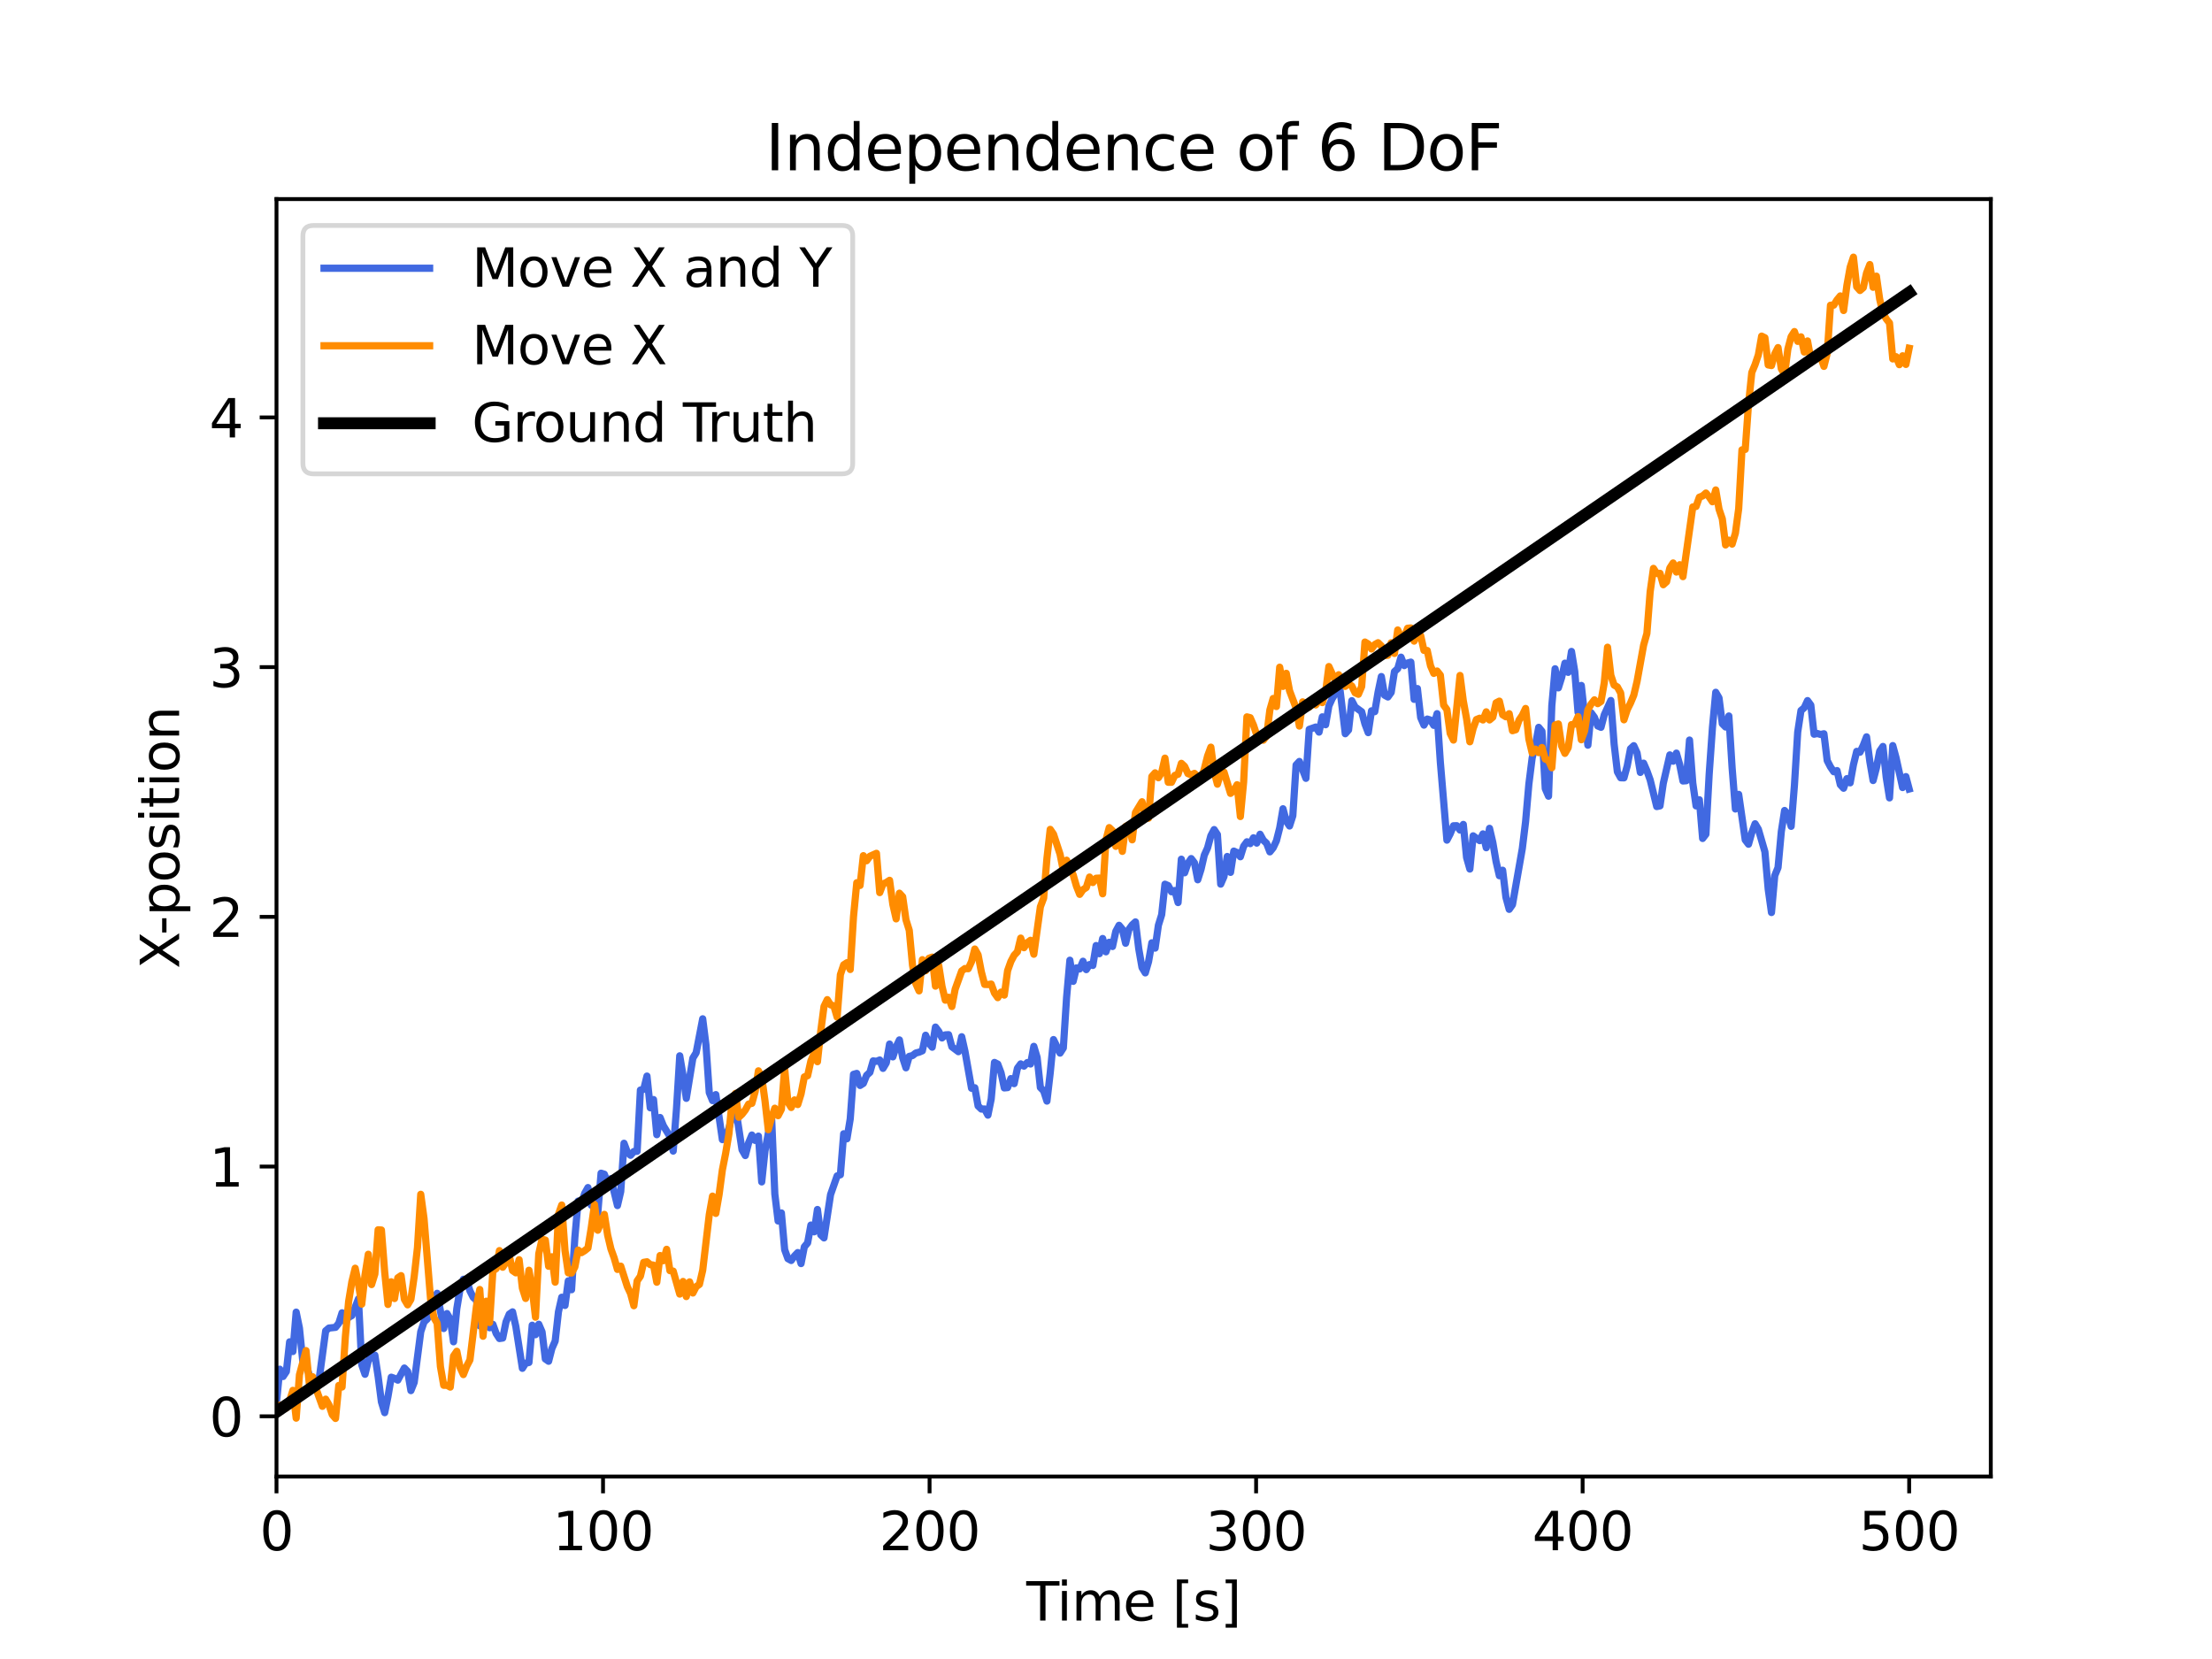 <?xml version="1.0" encoding="utf-8" standalone="no"?>
<!DOCTYPE svg PUBLIC "-//W3C//DTD SVG 1.1//EN"
  "http://www.w3.org/Graphics/SVG/1.1/DTD/svg11.dtd">
<svg xmlns:xlink="http://www.w3.org/1999/xlink" width="460.8pt" height="345.6pt" viewBox="0 0 460.8 345.6" xmlns="http://www.w3.org/2000/svg" version="1.1">
 <defs>
  <style type="text/css">*{stroke-linejoin: round; stroke-linecap: butt}</style>
 </defs>
 <g id="figure_1">
  <g id="patch_1">
   <path d="M 0 345.6 
L 460.8 345.6 
L 460.8 0 
L 0 0 
z
" style="fill: #ffffff"/>
  </g>
  <g id="axes_1">
   <g id="patch_2">
    <path d="M 57.6 307.584 
L 414.72 307.584 
L 414.72 41.472 
L 57.6 41.472 
z
" style="fill: #ffffff"/>
   </g>
   <g id="matplotlib.axis_1">
    <g id="xtick_1">
     <g id="line2d_1">
      <defs>
       <path id="m7b5c1c3639" d="M 0 0 
L 0 3.5 
" style="stroke: #000000; stroke-width: 0.8"/>
      </defs>
      <g>
       <use xlink:href="#m7b5c1c3639" x="57.6" y="307.584" style="stroke: #000000; stroke-width: 0.8"/>
      </g>
     </g>
     <g id="text_1">
      <!-- 0 -->
      <g transform="translate(54.101 322.942) scale(0.11 -0.11)">
       <defs>
        <path id="DejaVuSans-30" d="M 2034 4250 
Q 1547 4250 1301 3770 
Q 1056 3291 1056 2328 
Q 1056 1369 1301 889 
Q 1547 409 2034 409 
Q 2525 409 2770 889 
Q 3016 1369 3016 2328 
Q 3016 3291 2770 3770 
Q 2525 4250 2034 4250 
z
M 2034 4750 
Q 2819 4750 3233 4129 
Q 3647 3509 3647 2328 
Q 3647 1150 3233 529 
Q 2819 -91 2034 -91 
Q 1250 -91 836 529 
Q 422 1150 422 2328 
Q 422 3509 836 4129 
Q 1250 4750 2034 4750 
z
" transform="scale(0.016)"/>
       </defs>
       <use xlink:href="#DejaVuSans-30"/>
      </g>
     </g>
    </g>
    <g id="xtick_2">
     <g id="line2d_2">
      <g>
       <use xlink:href="#m7b5c1c3639" x="125.623" y="307.584" style="stroke: #000000; stroke-width: 0.8"/>
      </g>
     </g>
     <g id="text_2">
      <!-- 100 -->
      <g transform="translate(115.125 322.942) scale(0.11 -0.11)">
       <defs>
        <path id="DejaVuSans-31" d="M 794 531 
L 1825 531 
L 1825 4091 
L 703 3866 
L 703 4441 
L 1819 4666 
L 2450 4666 
L 2450 531 
L 3481 531 
L 3481 0 
L 794 0 
L 794 531 
z
" transform="scale(0.016)"/>
       </defs>
       <use xlink:href="#DejaVuSans-31"/>
       <use xlink:href="#DejaVuSans-30" x="63.623"/>
       <use xlink:href="#DejaVuSans-30" x="127.246"/>
      </g>
     </g>
    </g>
    <g id="xtick_3">
     <g id="line2d_3">
      <g>
       <use xlink:href="#m7b5c1c3639" x="193.646" y="307.584" style="stroke: #000000; stroke-width: 0.8"/>
      </g>
     </g>
     <g id="text_3">
      <!-- 200 -->
      <g transform="translate(183.148 322.942) scale(0.11 -0.11)">
       <defs>
        <path id="DejaVuSans-32" d="M 1228 531 
L 3431 531 
L 3431 0 
L 469 0 
L 469 531 
Q 828 903 1448 1529 
Q 2069 2156 2228 2338 
Q 2531 2678 2651 2914 
Q 2772 3150 2772 3378 
Q 2772 3750 2511 3984 
Q 2250 4219 1831 4219 
Q 1534 4219 1204 4116 
Q 875 4013 500 3803 
L 500 4441 
Q 881 4594 1212 4672 
Q 1544 4750 1819 4750 
Q 2544 4750 2975 4387 
Q 3406 4025 3406 3419 
Q 3406 3131 3298 2873 
Q 3191 2616 2906 2266 
Q 2828 2175 2409 1742 
Q 1991 1309 1228 531 
z
" transform="scale(0.016)"/>
       </defs>
       <use xlink:href="#DejaVuSans-32"/>
       <use xlink:href="#DejaVuSans-30" x="63.623"/>
       <use xlink:href="#DejaVuSans-30" x="127.246"/>
      </g>
     </g>
    </g>
    <g id="xtick_4">
     <g id="line2d_4">
      <g>
       <use xlink:href="#m7b5c1c3639" x="261.669" y="307.584" style="stroke: #000000; stroke-width: 0.8"/>
      </g>
     </g>
     <g id="text_4">
      <!-- 300 -->
      <g transform="translate(251.17 322.942) scale(0.11 -0.11)">
       <defs>
        <path id="DejaVuSans-33" d="M 2597 2516 
Q 3050 2419 3304 2112 
Q 3559 1806 3559 1356 
Q 3559 666 3084 287 
Q 2609 -91 1734 -91 
Q 1441 -91 1130 -33 
Q 819 25 488 141 
L 488 750 
Q 750 597 1062 519 
Q 1375 441 1716 441 
Q 2309 441 2620 675 
Q 2931 909 2931 1356 
Q 2931 1769 2642 2001 
Q 2353 2234 1838 2234 
L 1294 2234 
L 1294 2753 
L 1863 2753 
Q 2328 2753 2575 2939 
Q 2822 3125 2822 3475 
Q 2822 3834 2567 4026 
Q 2313 4219 1838 4219 
Q 1578 4219 1281 4162 
Q 984 4106 628 3988 
L 628 4550 
Q 988 4650 1302 4700 
Q 1616 4750 1894 4750 
Q 2613 4750 3031 4423 
Q 3450 4097 3450 3541 
Q 3450 3153 3228 2886 
Q 3006 2619 2597 2516 
z
" transform="scale(0.016)"/>
       </defs>
       <use xlink:href="#DejaVuSans-33"/>
       <use xlink:href="#DejaVuSans-30" x="63.623"/>
       <use xlink:href="#DejaVuSans-30" x="127.246"/>
      </g>
     </g>
    </g>
    <g id="xtick_5">
     <g id="line2d_5">
      <g>
       <use xlink:href="#m7b5c1c3639" x="329.691" y="307.584" style="stroke: #000000; stroke-width: 0.8"/>
      </g>
     </g>
     <g id="text_5">
      <!-- 400 -->
      <g transform="translate(319.193 322.942) scale(0.11 -0.11)">
       <defs>
        <path id="DejaVuSans-34" d="M 2419 4116 
L 825 1625 
L 2419 1625 
L 2419 4116 
z
M 2253 4666 
L 3047 4666 
L 3047 1625 
L 3713 1625 
L 3713 1100 
L 3047 1100 
L 3047 0 
L 2419 0 
L 2419 1100 
L 313 1100 
L 313 1709 
L 2253 4666 
z
" transform="scale(0.016)"/>
       </defs>
       <use xlink:href="#DejaVuSans-34"/>
       <use xlink:href="#DejaVuSans-30" x="63.623"/>
       <use xlink:href="#DejaVuSans-30" x="127.246"/>
      </g>
     </g>
    </g>
    <g id="xtick_6">
     <g id="line2d_6">
      <g>
       <use xlink:href="#m7b5c1c3639" x="397.714" y="307.584" style="stroke: #000000; stroke-width: 0.8"/>
      </g>
     </g>
     <g id="text_6">
      <!-- 500 -->
      <g transform="translate(387.216 322.942) scale(0.11 -0.11)">
       <defs>
        <path id="DejaVuSans-35" d="M 691 4666 
L 3169 4666 
L 3169 4134 
L 1269 4134 
L 1269 2991 
Q 1406 3038 1543 3061 
Q 1681 3084 1819 3084 
Q 2600 3084 3056 2656 
Q 3513 2228 3513 1497 
Q 3513 744 3044 326 
Q 2575 -91 1722 -91 
Q 1428 -91 1123 -41 
Q 819 9 494 109 
L 494 744 
Q 775 591 1075 516 
Q 1375 441 1709 441 
Q 2250 441 2565 725 
Q 2881 1009 2881 1497 
Q 2881 1984 2565 2268 
Q 2250 2553 1709 2553 
Q 1456 2553 1204 2497 
Q 953 2441 691 2322 
L 691 4666 
z
" transform="scale(0.016)"/>
       </defs>
       <use xlink:href="#DejaVuSans-35"/>
       <use xlink:href="#DejaVuSans-30" x="63.623"/>
       <use xlink:href="#DejaVuSans-30" x="127.246"/>
      </g>
     </g>
    </g>
    <g id="text_7">
     <!-- Time [s] -->
     <g transform="translate(213.798 337.588) scale(0.11 -0.11)">
      <defs>
       <path id="DejaVuSans-54" d="M -19 4666 
L 3928 4666 
L 3928 4134 
L 2272 4134 
L 2272 0 
L 1638 0 
L 1638 4134 
L -19 4134 
L -19 4666 
z
" transform="scale(0.016)"/>
       <path id="DejaVuSans-69" d="M 603 3500 
L 1178 3500 
L 1178 0 
L 603 0 
L 603 3500 
z
M 603 4863 
L 1178 4863 
L 1178 4134 
L 603 4134 
L 603 4863 
z
" transform="scale(0.016)"/>
       <path id="DejaVuSans-6d" d="M 3328 2828 
Q 3544 3216 3844 3400 
Q 4144 3584 4550 3584 
Q 5097 3584 5394 3201 
Q 5691 2819 5691 2113 
L 5691 0 
L 5113 0 
L 5113 2094 
Q 5113 2597 4934 2840 
Q 4756 3084 4391 3084 
Q 3944 3084 3684 2787 
Q 3425 2491 3425 1978 
L 3425 0 
L 2847 0 
L 2847 2094 
Q 2847 2600 2669 2842 
Q 2491 3084 2119 3084 
Q 1678 3084 1418 2786 
Q 1159 2488 1159 1978 
L 1159 0 
L 581 0 
L 581 3500 
L 1159 3500 
L 1159 2956 
Q 1356 3278 1631 3431 
Q 1906 3584 2284 3584 
Q 2666 3584 2933 3390 
Q 3200 3197 3328 2828 
z
" transform="scale(0.016)"/>
       <path id="DejaVuSans-65" d="M 3597 1894 
L 3597 1613 
L 953 1613 
Q 991 1019 1311 708 
Q 1631 397 2203 397 
Q 2534 397 2845 478 
Q 3156 559 3463 722 
L 3463 178 
Q 3153 47 2828 -22 
Q 2503 -91 2169 -91 
Q 1331 -91 842 396 
Q 353 884 353 1716 
Q 353 2575 817 3079 
Q 1281 3584 2069 3584 
Q 2775 3584 3186 3129 
Q 3597 2675 3597 1894 
z
M 3022 2063 
Q 3016 2534 2758 2815 
Q 2500 3097 2075 3097 
Q 1594 3097 1305 2825 
Q 1016 2553 972 2059 
L 3022 2063 
z
" transform="scale(0.016)"/>
       <path id="DejaVuSans-20" transform="scale(0.016)"/>
       <path id="DejaVuSans-5b" d="M 550 4863 
L 1875 4863 
L 1875 4416 
L 1125 4416 
L 1125 -397 
L 1875 -397 
L 1875 -844 
L 550 -844 
L 550 4863 
z
" transform="scale(0.016)"/>
       <path id="DejaVuSans-73" d="M 2834 3397 
L 2834 2853 
Q 2591 2978 2328 3040 
Q 2066 3103 1784 3103 
Q 1356 3103 1142 2972 
Q 928 2841 928 2578 
Q 928 2378 1081 2264 
Q 1234 2150 1697 2047 
L 1894 2003 
Q 2506 1872 2764 1633 
Q 3022 1394 3022 966 
Q 3022 478 2636 193 
Q 2250 -91 1575 -91 
Q 1294 -91 989 -36 
Q 684 19 347 128 
L 347 722 
Q 666 556 975 473 
Q 1284 391 1588 391 
Q 1994 391 2212 530 
Q 2431 669 2431 922 
Q 2431 1156 2273 1281 
Q 2116 1406 1581 1522 
L 1381 1569 
Q 847 1681 609 1914 
Q 372 2147 372 2553 
Q 372 3047 722 3315 
Q 1072 3584 1716 3584 
Q 2034 3584 2315 3537 
Q 2597 3491 2834 3397 
z
" transform="scale(0.016)"/>
       <path id="DejaVuSans-5d" d="M 1947 4863 
L 1947 -844 
L 622 -844 
L 622 -397 
L 1369 -397 
L 1369 4416 
L 622 4416 
L 622 4863 
L 1947 4863 
z
" transform="scale(0.016)"/>
      </defs>
      <use xlink:href="#DejaVuSans-54"/>
      <use xlink:href="#DejaVuSans-69" x="57.959"/>
      <use xlink:href="#DejaVuSans-6d" x="85.742"/>
      <use xlink:href="#DejaVuSans-65" x="183.154"/>
      <use xlink:href="#DejaVuSans-20" x="244.678"/>
      <use xlink:href="#DejaVuSans-5b" x="276.465"/>
      <use xlink:href="#DejaVuSans-73" x="315.479"/>
      <use xlink:href="#DejaVuSans-5d" x="367.578"/>
     </g>
    </g>
   </g>
   <g id="matplotlib.axis_2">
    <g id="ytick_1">
     <g id="line2d_7">
      <defs>
       <path id="madd5bb13c3" d="M 0 0 
L -3.5 0 
" style="stroke: #000000; stroke-width: 0.8"/>
      </defs>
      <g>
       <use xlink:href="#madd5bb13c3" x="57.6" y="295.039" style="stroke: #000000; stroke-width: 0.8"/>
      </g>
     </g>
     <g id="text_8">
      <!-- 0 -->
      <g transform="translate(43.601 299.218) scale(0.11 -0.11)">
       <use xlink:href="#DejaVuSans-30"/>
      </g>
     </g>
    </g>
    <g id="ytick_2">
     <g id="line2d_8">
      <g>
       <use xlink:href="#madd5bb13c3" x="57.6" y="243.017" style="stroke: #000000; stroke-width: 0.8"/>
      </g>
     </g>
     <g id="text_9">
      <!-- 1 -->
      <g transform="translate(43.601 247.197) scale(0.11 -0.11)">
       <use xlink:href="#DejaVuSans-31"/>
      </g>
     </g>
    </g>
    <g id="ytick_3">
     <g id="line2d_9">
      <g>
       <use xlink:href="#madd5bb13c3" x="57.6" y="190.996" style="stroke: #000000; stroke-width: 0.8"/>
      </g>
     </g>
     <g id="text_10">
      <!-- 2 -->
      <g transform="translate(43.601 195.176) scale(0.11 -0.11)">
       <use xlink:href="#DejaVuSans-32"/>
      </g>
     </g>
    </g>
    <g id="ytick_4">
     <g id="line2d_10">
      <g>
       <use xlink:href="#madd5bb13c3" x="57.6" y="138.975" style="stroke: #000000; stroke-width: 0.8"/>
      </g>
     </g>
     <g id="text_11">
      <!-- 3 -->
      <g transform="translate(43.601 143.154) scale(0.11 -0.11)">
       <use xlink:href="#DejaVuSans-33"/>
      </g>
     </g>
    </g>
    <g id="ytick_5">
     <g id="line2d_11">
      <g>
       <use xlink:href="#madd5bb13c3" x="57.6" y="86.954" style="stroke: #000000; stroke-width: 0.8"/>
      </g>
     </g>
     <g id="text_12">
      <!-- 4 -->
      <g transform="translate(43.601 91.133) scale(0.11 -0.11)">
       <use xlink:href="#DejaVuSans-34"/>
      </g>
     </g>
    </g>
    <g id="text_13">
     <!-- X-position -->
     <g transform="translate(37.314 201.79) rotate(-90) scale(0.11 -0.11)">
      <defs>
       <path id="DejaVuSans-58" d="M 403 4666 
L 1081 4666 
L 2241 2931 
L 3406 4666 
L 4084 4666 
L 2584 2425 
L 4184 0 
L 3506 0 
L 2194 1984 
L 872 0 
L 191 0 
L 1856 2491 
L 403 4666 
z
" transform="scale(0.016)"/>
       <path id="DejaVuSans-2d" d="M 313 2009 
L 1997 2009 
L 1997 1497 
L 313 1497 
L 313 2009 
z
" transform="scale(0.016)"/>
       <path id="DejaVuSans-70" d="M 1159 525 
L 1159 -1331 
L 581 -1331 
L 581 3500 
L 1159 3500 
L 1159 2969 
Q 1341 3281 1617 3432 
Q 1894 3584 2278 3584 
Q 2916 3584 3314 3078 
Q 3713 2572 3713 1747 
Q 3713 922 3314 415 
Q 2916 -91 2278 -91 
Q 1894 -91 1617 61 
Q 1341 213 1159 525 
z
M 3116 1747 
Q 3116 2381 2855 2742 
Q 2594 3103 2138 3103 
Q 1681 3103 1420 2742 
Q 1159 2381 1159 1747 
Q 1159 1113 1420 752 
Q 1681 391 2138 391 
Q 2594 391 2855 752 
Q 3116 1113 3116 1747 
z
" transform="scale(0.016)"/>
       <path id="DejaVuSans-6f" d="M 1959 3097 
Q 1497 3097 1228 2736 
Q 959 2375 959 1747 
Q 959 1119 1226 758 
Q 1494 397 1959 397 
Q 2419 397 2687 759 
Q 2956 1122 2956 1747 
Q 2956 2369 2687 2733 
Q 2419 3097 1959 3097 
z
M 1959 3584 
Q 2709 3584 3137 3096 
Q 3566 2609 3566 1747 
Q 3566 888 3137 398 
Q 2709 -91 1959 -91 
Q 1206 -91 779 398 
Q 353 888 353 1747 
Q 353 2609 779 3096 
Q 1206 3584 1959 3584 
z
" transform="scale(0.016)"/>
       <path id="DejaVuSans-74" d="M 1172 4494 
L 1172 3500 
L 2356 3500 
L 2356 3053 
L 1172 3053 
L 1172 1153 
Q 1172 725 1289 603 
Q 1406 481 1766 481 
L 2356 481 
L 2356 0 
L 1766 0 
Q 1100 0 847 248 
Q 594 497 594 1153 
L 594 3053 
L 172 3053 
L 172 3500 
L 594 3500 
L 594 4494 
L 1172 4494 
z
" transform="scale(0.016)"/>
       <path id="DejaVuSans-6e" d="M 3513 2113 
L 3513 0 
L 2938 0 
L 2938 2094 
Q 2938 2591 2744 2837 
Q 2550 3084 2163 3084 
Q 1697 3084 1428 2787 
Q 1159 2491 1159 1978 
L 1159 0 
L 581 0 
L 581 3500 
L 1159 3500 
L 1159 2956 
Q 1366 3272 1645 3428 
Q 1925 3584 2291 3584 
Q 2894 3584 3203 3211 
Q 3513 2838 3513 2113 
z
" transform="scale(0.016)"/>
      </defs>
      <use xlink:href="#DejaVuSans-58"/>
      <use xlink:href="#DejaVuSans-2d" x="63.506"/>
      <use xlink:href="#DejaVuSans-70" x="99.59"/>
      <use xlink:href="#DejaVuSans-6f" x="163.066"/>
      <use xlink:href="#DejaVuSans-73" x="224.248"/>
      <use xlink:href="#DejaVuSans-69" x="276.348"/>
      <use xlink:href="#DejaVuSans-74" x="304.131"/>
      <use xlink:href="#DejaVuSans-69" x="343.34"/>
      <use xlink:href="#DejaVuSans-6f" x="371.123"/>
      <use xlink:href="#DejaVuSans-6e" x="432.305"/>
     </g>
    </g>
   </g>
   <g id="line2d_12">
    <path d="M 57.6 292.11 
L 58.283 285.23 
L 58.966 286.754 
L 59.649 285.731 
L 60.332 279.527 
L 61.015 281.546 
L 61.698 273.34 
L 62.381 276.679 
L 63.064 283.461 
L 63.747 284.301 
L 64.43 286.471 
L 65.796 289.307 
L 66.478 287.34 
L 67.844 277.232 
L 68.527 276.658 
L 69.893 276.512 
L 70.576 275.65 
L 71.259 273.481 
L 71.942 275.314 
L 72.625 274.426 
L 73.308 274.057 
L 74.674 270.563 
L 75.357 284.308 
L 76.04 286.289 
L 76.723 283.48 
L 77.406 282.219 
L 78.089 282.294 
L 78.772 286.751 
L 79.455 292.036 
L 80.138 294.284 
L 80.821 290.929 
L 81.504 286.896 
L 82.187 287.136 
L 82.87 287.511 
L 84.235 284.985 
L 84.918 285.689 
L 85.601 289.691 
L 86.284 287.986 
L 87.65 277.43 
L 88.333 275.392 
L 89.016 274.759 
L 89.699 273.075 
L 90.382 270.58 
L 91.065 269.42 
L 92.431 276.756 
L 93.114 273.636 
L 93.797 274.824 
L 94.48 279.522 
L 95.163 272.607 
L 95.846 268.497 
L 96.529 266.488 
L 97.212 266.682 
L 97.895 268.91 
L 98.578 270.273 
L 99.261 270.859 
L 99.944 276.188 
L 100.627 274.037 
L 101.309 274.803 
L 101.992 276.595 
L 102.675 275.883 
L 103.358 277.781 
L 104.041 278.84 
L 104.724 278.742 
L 105.407 275.382 
L 106.09 273.753 
L 106.773 273.284 
L 107.456 276.317 
L 108.822 285.047 
L 109.505 283.966 
L 110.188 283.835 
L 110.871 276.065 
L 111.554 278.041 
L 112.237 275.865 
L 112.92 277.456 
L 113.603 283.1 
L 114.286 283.578 
L 114.969 280.918 
L 115.652 279.374 
L 116.335 273.281 
L 117.018 270.237 
L 117.701 271.952 
L 118.383 266.832 
L 119.066 268.672 
L 119.749 257.848 
L 120.432 250.207 
L 121.115 250.772 
L 121.798 248.602 
L 122.481 247.392 
L 123.164 251.065 
L 123.847 251.464 
L 124.53 252.719 
L 125.213 244.399 
L 125.896 244.606 
L 126.579 246.454 
L 127.262 245.545 
L 128.628 251.143 
L 129.311 248.21 
L 129.994 238.162 
L 130.677 239.996 
L 131.36 240.671 
L 132.043 239.873 
L 132.726 239.837 
L 133.409 227.073 
L 134.092 226.928 
L 134.775 224.165 
L 135.457 230.773 
L 136.14 229.058 
L 136.823 236.377 
L 137.506 232.796 
L 138.189 234.507 
L 139.555 236.757 
L 140.238 239.794 
L 140.921 231.036 
L 141.604 219.944 
L 142.287 224.02 
L 142.97 228.805 
L 144.336 220.421 
L 145.019 219.313 
L 146.385 212.235 
L 147.068 217.681 
L 147.751 227.608 
L 148.434 229.276 
L 149.117 228.027 
L 150.483 237.403 
L 151.166 236.773 
L 151.849 235.058 
L 152.531 232.313 
L 153.214 230.584 
L 154.58 239.53 
L 155.263 240.724 
L 155.946 238.081 
L 156.629 236.445 
L 157.312 237.57 
L 157.995 236.673 
L 158.678 246.215 
L 159.361 239.754 
L 160.727 232.522 
L 161.41 248.734 
L 162.093 254.353 
L 162.776 252.675 
L 163.459 260.328 
L 164.142 262.208 
L 164.825 262.581 
L 165.508 261.648 
L 166.191 260.934 
L 166.874 263.23 
L 167.557 259.737 
L 168.24 258.92 
L 168.923 255.204 
L 169.606 256.611 
L 170.288 251.96 
L 170.971 257.226 
L 171.654 257.879 
L 173.02 248.861 
L 174.386 244.958 
L 175.069 244.725 
L 175.752 236.185 
L 176.435 237.233 
L 177.118 233.089 
L 177.801 223.802 
L 178.484 223.612 
L 179.167 226.122 
L 179.85 225.69 
L 180.533 224.009 
L 181.216 223.389 
L 181.899 221.001 
L 182.582 221.093 
L 183.265 220.815 
L 183.948 222.563 
L 184.631 221.416 
L 185.314 217.494 
L 185.997 220.168 
L 186.68 218.076 
L 187.362 216.633 
L 188.045 220.354 
L 188.728 222.444 
L 189.411 220.061 
L 190.094 219.898 
L 190.777 219.362 
L 191.46 219.191 
L 192.143 218.902 
L 192.826 215.657 
L 193.509 217.321 
L 194.192 218.151 
L 194.875 213.958 
L 195.558 214.86 
L 196.241 216.223 
L 196.924 215.58 
L 197.607 215.542 
L 198.29 218.059 
L 199.656 219.088 
L 200.339 215.973 
L 201.022 219.004 
L 202.388 226.705 
L 203.071 226.6 
L 203.754 230.389 
L 204.436 231.039 
L 205.119 231.026 
L 205.802 232.304 
L 206.485 228.934 
L 207.168 221.323 
L 207.851 221.67 
L 208.534 223.49 
L 209.217 226.636 
L 209.9 226.566 
L 210.583 224.693 
L 211.266 225.744 
L 211.949 222.534 
L 212.632 221.624 
L 213.315 222.096 
L 213.998 221.356 
L 214.681 221.652 
L 215.364 217.975 
L 216.047 220.264 
L 216.73 226.55 
L 217.413 227.245 
L 218.096 229.379 
L 218.779 223.499 
L 219.462 216.564 
L 220.828 219.38 
L 221.51 218.316 
L 222.193 207.766 
L 222.876 200.028 
L 223.559 204.436 
L 224.242 201.625 
L 224.925 201.849 
L 225.608 200.247 
L 226.291 201.988 
L 226.974 200.931 
L 227.657 201.119 
L 228.34 196.974 
L 229.023 198.673 
L 229.706 195.507 
L 230.389 198.28 
L 231.072 196.289 
L 231.755 197.178 
L 232.438 194.031 
L 233.121 192.757 
L 233.804 193.575 
L 234.487 196.498 
L 235.17 193.609 
L 235.853 192.673 
L 236.536 192.05 
L 237.219 197.64 
L 237.902 201.549 
L 238.585 202.673 
L 239.267 200.318 
L 239.95 196.402 
L 240.633 197.513 
L 241.316 192.741 
L 241.999 190.54 
L 242.682 184.195 
L 243.365 184.492 
L 244.048 185.777 
L 244.731 185.509 
L 245.414 188.019 
L 246.097 178.984 
L 246.78 181.818 
L 247.463 179.853 
L 248.146 178.857 
L 248.829 179.745 
L 249.512 183.274 
L 250.195 181.103 
L 250.878 178.138 
L 251.561 176.626 
L 252.244 174.097 
L 252.927 172.815 
L 253.61 173.853 
L 254.293 184.181 
L 254.976 182.614 
L 255.659 178.419 
L 256.341 181.73 
L 257.024 177.297 
L 257.707 177.607 
L 258.39 178.477 
L 259.073 176.281 
L 259.756 175.358 
L 260.439 175.747 
L 261.122 174.527 
L 261.805 175.633 
L 262.488 173.787 
L 263.171 175.03 
L 263.854 175.675 
L 264.537 177.46 
L 265.22 176.615 
L 265.903 175.154 
L 266.586 172.465 
L 267.269 168.479 
L 267.952 171.049 
L 268.635 172.072 
L 269.318 169.94 
L 270.001 159.358 
L 270.684 158.624 
L 272.05 162.142 
L 272.733 151.937 
L 274.098 151.456 
L 274.781 152.515 
L 275.464 149.327 
L 276.147 150.977 
L 276.83 147.059 
L 277.513 145.536 
L 278.196 144.466 
L 278.879 141.456 
L 280.245 152.848 
L 280.928 152.067 
L 281.611 145.965 
L 282.294 147.28 
L 283.66 148.27 
L 284.343 150.808 
L 285.026 152.623 
L 285.709 148.077 
L 286.392 148.252 
L 287.075 144.204 
L 287.758 140.936 
L 288.441 144.826 
L 289.124 145.195 
L 289.807 144.243 
L 290.49 139.903 
L 291.172 139.282 
L 291.855 136.902 
L 292.538 138.66 
L 293.221 138.114 
L 293.904 137.931 
L 294.587 145.687 
L 295.27 143.435 
L 295.953 149.486 
L 296.636 151.057 
L 297.319 149.793 
L 298.002 150.003 
L 298.685 151.105 
L 299.368 148.67 
L 300.051 158.785 
L 301.417 175.016 
L 302.1 173.707 
L 302.783 172.022 
L 303.466 172.006 
L 304.149 172.917 
L 304.832 171.742 
L 305.515 178.63 
L 306.198 181.038 
L 306.881 174.12 
L 308.246 175.118 
L 308.929 173.713 
L 309.612 176.599 
L 310.295 172.556 
L 310.978 175.492 
L 311.661 179.48 
L 312.344 182.432 
L 313.027 181.286 
L 313.71 186.923 
L 314.393 189.433 
L 315.076 188.462 
L 317.125 176.77 
L 317.808 171.164 
L 318.491 163.338 
L 319.174 157.909 
L 319.857 155.208 
L 320.54 151.517 
L 321.223 152.349 
L 321.906 164.296 
L 322.589 165.862 
L 323.272 147.001 
L 323.955 139.315 
L 324.638 143.295 
L 325.32 141.126 
L 326.003 138.15 
L 326.686 140.063 
L 327.369 135.705 
L 328.052 139.895 
L 328.735 148.407 
L 329.418 142.789 
L 330.784 155.235 
L 331.467 148.496 
L 332.15 149.431 
L 332.833 151.229 
L 333.516 151.514 
L 334.199 148.908 
L 335.565 145.924 
L 336.248 154.973 
L 336.931 160.786 
L 337.614 162.021 
L 338.297 162.044 
L 338.98 159.551 
L 339.663 155.975 
L 340.346 155.34 
L 341.029 156.842 
L 341.712 160.909 
L 342.394 158.981 
L 343.077 160.562 
L 343.76 162.458 
L 345.126 168.022 
L 345.809 167.88 
L 346.492 163.18 
L 347.858 157.257 
L 348.541 158.574 
L 349.224 156.884 
L 349.907 159.268 
L 350.59 162.693 
L 351.273 162.639 
L 351.956 154.166 
L 352.639 163.127 
L 353.322 167.884 
L 354.005 166.606 
L 354.688 174.67 
L 355.371 173.785 
L 356.054 161.252 
L 356.737 151.544 
L 357.42 144.215 
L 358.103 145.381 
L 358.786 150.758 
L 359.469 151.448 
L 360.151 149.151 
L 360.834 159.986 
L 361.517 168.53 
L 362.2 165.481 
L 363.566 174.972 
L 364.249 175.866 
L 364.932 173.438 
L 365.615 171.605 
L 366.298 172.745 
L 367.664 177.451 
L 368.347 185.211 
L 369.03 190.096 
L 369.713 182.408 
L 370.396 180.732 
L 371.079 173.233 
L 371.762 168.837 
L 372.445 169.689 
L 373.128 172.141 
L 373.811 163.606 
L 374.494 152.525 
L 375.177 148.014 
L 375.86 147.437 
L 376.543 145.947 
L 377.225 146.889 
L 377.908 152.949 
L 378.591 152.801 
L 379.274 153.006 
L 379.957 152.853 
L 380.64 158.449 
L 381.323 159.765 
L 382.006 160.766 
L 382.689 160.526 
L 383.372 163.464 
L 384.055 164.203 
L 384.738 162.209 
L 385.421 163.083 
L 386.104 159.317 
L 386.787 156.52 
L 387.47 156.699 
L 388.153 155.269 
L 388.836 153.495 
L 389.519 158.63 
L 390.202 162.598 
L 390.885 159.982 
L 391.568 156.491 
L 392.251 155.497 
L 392.934 161.943 
L 393.617 166.217 
L 394.299 155.322 
L 394.982 157.842 
L 396.348 164.062 
L 397.031 161.782 
L 397.714 164.365 
L 397.714 164.365 
" clip-path="url(#p242b67f06d)" style="fill: none; stroke: #4169e1; stroke-width: 1.5; stroke-linecap: square"/>
   </g>
   <g id="line2d_13">
    <path d="M 57.6 292.856 
L 58.283 292.73 
L 58.966 293.247 
L 59.649 293.326 
L 60.332 291.83 
L 61.015 289.636 
L 61.698 295.427 
L 62.381 286.388 
L 63.747 281.355 
L 64.43 288.218 
L 65.113 286.794 
L 65.796 289.19 
L 67.161 292.962 
L 67.844 291.471 
L 68.527 292.657 
L 69.21 294.695 
L 69.893 295.488 
L 70.576 288.614 
L 71.259 288.94 
L 71.942 278.482 
L 72.625 271.118 
L 73.308 266.965 
L 73.991 264.193 
L 74.674 267.508 
L 75.357 271.68 
L 76.04 265.598 
L 76.723 261.283 
L 77.406 267.6 
L 78.089 265.409 
L 78.772 256.186 
L 79.455 256.234 
L 80.138 264.994 
L 80.821 271.743 
L 81.504 267.019 
L 82.187 270.506 
L 82.87 266.197 
L 83.552 265.735 
L 84.235 270.665 
L 84.918 271.824 
L 85.601 270.683 
L 86.284 265.905 
L 86.967 259.875 
L 87.65 248.793 
L 88.333 253.85 
L 89.699 270.639 
L 90.382 274.447 
L 91.065 275.643 
L 91.748 284.675 
L 92.431 288.579 
L 93.114 288.579 
L 93.797 288.96 
L 94.48 282.491 
L 95.163 281.496 
L 95.846 284.868 
L 96.529 286.352 
L 97.212 284.612 
L 97.895 283.3 
L 99.261 272.077 
L 99.944 268.628 
L 100.627 278.367 
L 101.309 271.06 
L 101.992 275.509 
L 102.675 264.767 
L 103.358 264.278 
L 104.041 260.525 
L 104.724 263.987 
L 105.407 262.985 
L 106.09 261.584 
L 106.773 264.683 
L 107.456 265.157 
L 108.139 262.42 
L 108.822 268.343 
L 109.505 270.488 
L 110.188 264.616 
L 110.871 268.49 
L 111.554 274.393 
L 112.237 261.169 
L 112.92 258.136 
L 113.603 258.327 
L 114.286 263.789 
L 114.969 261.807 
L 115.652 267.099 
L 116.335 252.965 
L 117.018 251.027 
L 117.701 260.507 
L 118.383 265.158 
L 119.066 265.194 
L 119.749 263.945 
L 120.432 260.416 
L 121.115 260.956 
L 121.798 260.537 
L 122.481 259.984 
L 123.164 255.797 
L 123.847 250.906 
L 124.53 256.278 
L 125.896 252.978 
L 126.579 257.275 
L 127.262 260.162 
L 127.945 262.058 
L 128.628 264.446 
L 129.311 263.759 
L 130.677 268.017 
L 131.36 269.473 
L 132.043 272.009 
L 132.726 266.849 
L 133.409 265.857 
L 134.092 262.969 
L 134.775 262.851 
L 135.457 263.454 
L 136.14 263.547 
L 136.823 267.112 
L 137.506 261.55 
L 138.189 262.631 
L 138.872 260.254 
L 139.555 264.696 
L 140.238 264.79 
L 141.604 269.584 
L 142.287 266.953 
L 142.97 270.098 
L 143.653 267.039 
L 144.336 269.359 
L 145.019 268.042 
L 145.702 267.555 
L 146.385 264.617 
L 147.751 253.043 
L 148.434 249.174 
L 149.117 252.775 
L 149.8 248.851 
L 150.483 243.714 
L 151.166 240.257 
L 151.849 236.191 
L 152.531 229.075 
L 153.214 227.773 
L 153.897 232.75 
L 154.58 232.114 
L 155.263 231.238 
L 155.946 230.004 
L 156.629 229.851 
L 157.312 227.387 
L 157.995 223.076 
L 158.678 224.358 
L 159.361 229.312 
L 160.044 235.33 
L 160.727 232.877 
L 161.41 230.859 
L 162.093 232.414 
L 162.776 231.088 
L 163.459 222.609 
L 164.142 229.613 
L 164.825 230.711 
L 165.508 229.134 
L 166.191 230.101 
L 166.874 227.885 
L 167.557 224.338 
L 168.24 224.092 
L 168.923 221.008 
L 169.606 219.368 
L 170.288 221.171 
L 170.971 214.86 
L 171.654 209.657 
L 172.337 208.245 
L 173.02 209.325 
L 173.703 209.531 
L 174.386 211.888 
L 175.069 203.032 
L 175.752 200.993 
L 176.435 200.55 
L 177.118 201.962 
L 177.801 190.95 
L 178.484 183.889 
L 179.167 184.457 
L 179.85 178.251 
L 180.533 179.313 
L 181.216 178.374 
L 182.582 177.761 
L 183.265 185.945 
L 183.948 184.139 
L 184.631 183.834 
L 185.314 183.384 
L 185.997 188.42 
L 186.68 191.42 
L 187.362 186.066 
L 188.045 186.817 
L 188.728 191.602 
L 189.411 193.793 
L 190.094 201.06 
L 190.777 204.893 
L 191.46 206.42 
L 192.143 199.919 
L 192.826 202.221 
L 193.509 199.633 
L 194.192 199.385 
L 194.875 205.436 
L 195.558 201.123 
L 196.241 205.49 
L 196.924 208.353 
L 197.607 207.74 
L 198.29 209.677 
L 198.973 206.082 
L 200.339 202.266 
L 201.022 201.762 
L 201.705 201.8 
L 202.388 200.323 
L 203.071 197.697 
L 203.754 198.915 
L 204.436 202.465 
L 205.119 205.073 
L 205.802 205.097 
L 206.485 204.999 
L 207.168 206.867 
L 207.851 207.831 
L 208.534 206.672 
L 209.217 207.302 
L 209.9 202.217 
L 210.583 200.297 
L 211.266 198.998 
L 211.949 198.271 
L 212.632 195.421 
L 213.315 197.424 
L 213.998 196.391 
L 214.681 195.876 
L 215.364 198.783 
L 216.73 188.898 
L 217.413 187.086 
L 218.096 178.822 
L 218.779 172.774 
L 219.462 173.766 
L 220.828 177.941 
L 221.51 181.391 
L 222.193 179.195 
L 223.559 182.254 
L 224.242 184.598 
L 224.925 186.314 
L 225.608 185.338 
L 226.291 184.888 
L 226.974 182.702 
L 227.657 183.849 
L 228.34 182.954 
L 229.023 182.918 
L 229.706 186.195 
L 230.389 174.96 
L 231.072 172.404 
L 231.755 173.052 
L 232.438 176.307 
L 233.121 173.213 
L 233.804 177.357 
L 234.487 172.161 
L 235.17 171.824 
L 235.853 174.951 
L 236.536 169.263 
L 237.902 167.02 
L 238.585 169.916 
L 239.267 170.438 
L 239.95 161.756 
L 240.633 160.991 
L 241.316 162.021 
L 241.999 160.901 
L 242.682 157.934 
L 243.365 162.962 
L 244.048 162.966 
L 244.731 161.533 
L 245.414 161.293 
L 246.097 159.018 
L 246.78 159.655 
L 247.463 161.149 
L 248.146 161.422 
L 248.829 161.107 
L 250.195 162.432 
L 250.878 160.189 
L 251.561 157.488 
L 252.244 155.647 
L 252.927 160.778 
L 253.61 163.357 
L 254.293 161.094 
L 254.976 160.828 
L 256.341 165.278 
L 257.024 164.705 
L 257.707 163.47 
L 258.39 170.1 
L 259.073 162.89 
L 259.756 149.336 
L 260.439 149.506 
L 261.122 151.058 
L 261.805 153.121 
L 262.488 153.168 
L 263.171 154.199 
L 263.854 153.337 
L 264.537 147.898 
L 265.22 145.51 
L 265.903 147.182 
L 266.586 138.988 
L 267.269 142.993 
L 267.952 140.265 
L 268.635 143.887 
L 270.001 147.498 
L 270.684 151.253 
L 271.367 146.207 
L 272.05 147.21 
L 272.733 147.32 
L 273.415 146.307 
L 274.098 146.853 
L 274.781 145.848 
L 275.464 146.364 
L 276.147 144.11 
L 276.83 138.854 
L 278.196 141.853 
L 278.879 140.561 
L 279.562 142.336 
L 280.245 142.973 
L 280.928 142.396 
L 281.611 142.915 
L 282.294 144.319 
L 282.977 144.629 
L 283.66 143.023 
L 284.343 133.747 
L 285.026 134.154 
L 285.709 135.193 
L 286.392 134.264 
L 287.075 133.887 
L 287.758 134.554 
L 288.441 136.577 
L 289.124 136.504 
L 289.807 133.901 
L 290.49 136.123 
L 291.172 131.236 
L 291.855 132.761 
L 292.538 132.723 
L 293.221 130.875 
L 293.904 130.814 
L 294.587 133.558 
L 295.27 132.251 
L 295.953 132.408 
L 296.636 135.487 
L 297.319 135.51 
L 298.002 138.693 
L 298.685 140.278 
L 299.368 139.784 
L 300.051 140.642 
L 300.734 146.878 
L 301.417 147.822 
L 302.1 152.781 
L 302.783 154.172 
L 304.149 140.711 
L 304.832 146 
L 305.515 149.72 
L 306.198 154.53 
L 306.881 151.757 
L 307.564 149.893 
L 308.246 149.617 
L 308.929 149.984 
L 309.612 148.289 
L 310.295 149.975 
L 310.978 149.394 
L 311.661 146.414 
L 312.344 146.058 
L 313.027 148.901 
L 313.71 149.318 
L 314.393 148.678 
L 315.076 152.221 
L 315.759 152.013 
L 316.442 150.015 
L 317.125 149.011 
L 317.808 147.586 
L 318.491 153.967 
L 319.174 156.853 
L 319.857 156.057 
L 320.54 156.784 
L 321.223 155.723 
L 321.906 158.128 
L 322.589 158.406 
L 323.272 159.94 
L 323.955 151.017 
L 324.638 150.812 
L 325.32 155.414 
L 326.003 156.94 
L 326.686 155.754 
L 327.369 150.952 
L 328.052 150.848 
L 328.735 149.285 
L 329.418 154.102 
L 330.101 152.269 
L 330.784 147.876 
L 331.467 146.654 
L 332.15 145.789 
L 332.833 146.585 
L 333.516 146.129 
L 334.199 142.214 
L 334.882 134.826 
L 335.565 140.667 
L 336.248 142.713 
L 336.931 143.108 
L 337.614 144.352 
L 338.297 149.949 
L 338.98 147.848 
L 339.663 146.466 
L 340.346 144.826 
L 341.029 141.954 
L 342.394 134.388 
L 343.077 131.966 
L 343.76 123.274 
L 344.443 118.406 
L 345.126 119.472 
L 345.809 119.434 
L 346.492 121.81 
L 347.175 121.196 
L 347.858 118.327 
L 348.541 117.277 
L 349.224 119.171 
L 349.907 117.638 
L 350.59 120.125 
L 352.639 105.603 
L 353.322 105.508 
L 354.005 103.577 
L 354.688 103.313 
L 355.371 102.707 
L 356.054 103.524 
L 356.737 104.528 
L 357.42 102.066 
L 358.103 106.065 
L 358.786 108.08 
L 359.469 113.524 
L 360.151 112.52 
L 360.834 113.345 
L 361.517 111.055 
L 362.2 105.985 
L 362.883 93.711 
L 363.566 93.622 
L 364.249 84.193 
L 364.932 77.594 
L 365.615 75.945 
L 366.298 73.915 
L 366.981 70.019 
L 367.664 70.356 
L 368.347 76.023 
L 369.03 76.157 
L 369.713 73.724 
L 370.396 72.406 
L 371.079 76.827 
L 371.762 77.989 
L 372.445 72.717 
L 373.128 70.129 
L 373.811 69.07 
L 374.494 71.116 
L 375.177 70.168 
L 375.86 73.346 
L 376.543 71.026 
L 377.225 74.813 
L 377.908 73.928 
L 378.591 73.855 
L 379.274 74.317 
L 379.957 76.327 
L 380.64 73.647 
L 381.323 63.583 
L 382.006 63.567 
L 382.689 62.469 
L 383.372 61.646 
L 384.055 64.686 
L 384.738 59.469 
L 385.421 55.656 
L 386.104 53.568 
L 386.787 59.743 
L 387.47 60.517 
L 388.153 59.921 
L 388.836 56.878 
L 389.519 55.109 
L 390.202 59.848 
L 390.885 57.525 
L 391.568 62.298 
L 392.251 65.211 
L 392.934 66.429 
L 393.617 67.287 
L 394.299 74.775 
L 394.982 74.305 
L 395.665 75.972 
L 396.348 74.119 
L 397.031 75.92 
L 397.714 72.547 
L 397.714 72.547 
" clip-path="url(#p242b67f06d)" style="fill: none; stroke: #ff8c00; stroke-width: 1.5; stroke-linecap: square"/>
   </g>
   <g id="line2d_14">
    <path d="M 57.6 294.102 
L 397.714 60.944 
L 397.714 60.944 
" clip-path="url(#p242b67f06d)" style="fill: none; stroke: #000000; stroke-width: 2.5; stroke-linecap: square"/>
   </g>
   <g id="patch_3">
    <path d="M 57.6 307.584 
L 57.6 41.472 
" style="fill: none; stroke: #000000; stroke-width: 0.8; stroke-linejoin: miter; stroke-linecap: square"/>
   </g>
   <g id="patch_4">
    <path d="M 414.72 307.584 
L 414.72 41.472 
" style="fill: none; stroke: #000000; stroke-width: 0.8; stroke-linejoin: miter; stroke-linecap: square"/>
   </g>
   <g id="patch_5">
    <path d="M 57.6 307.584 
L 414.72 307.584 
" style="fill: none; stroke: #000000; stroke-width: 0.8; stroke-linejoin: miter; stroke-linecap: square"/>
   </g>
   <g id="patch_6">
    <path d="M 57.6 41.472 
L 414.72 41.472 
" style="fill: none; stroke: #000000; stroke-width: 0.8; stroke-linejoin: miter; stroke-linecap: square"/>
   </g>
   <g id="text_14">
    <!-- Independence of 6 DoF -->
    <g transform="translate(159.452 35.472) scale(0.132 -0.132)">
     <defs>
      <path id="DejaVuSans-49" d="M 628 4666 
L 1259 4666 
L 1259 0 
L 628 0 
L 628 4666 
z
" transform="scale(0.016)"/>
      <path id="DejaVuSans-64" d="M 2906 2969 
L 2906 4863 
L 3481 4863 
L 3481 0 
L 2906 0 
L 2906 525 
Q 2725 213 2448 61 
Q 2172 -91 1784 -91 
Q 1150 -91 751 415 
Q 353 922 353 1747 
Q 353 2572 751 3078 
Q 1150 3584 1784 3584 
Q 2172 3584 2448 3432 
Q 2725 3281 2906 2969 
z
M 947 1747 
Q 947 1113 1208 752 
Q 1469 391 1925 391 
Q 2381 391 2643 752 
Q 2906 1113 2906 1747 
Q 2906 2381 2643 2742 
Q 2381 3103 1925 3103 
Q 1469 3103 1208 2742 
Q 947 2381 947 1747 
z
" transform="scale(0.016)"/>
      <path id="DejaVuSans-63" d="M 3122 3366 
L 3122 2828 
Q 2878 2963 2633 3030 
Q 2388 3097 2138 3097 
Q 1578 3097 1268 2742 
Q 959 2388 959 1747 
Q 959 1106 1268 751 
Q 1578 397 2138 397 
Q 2388 397 2633 464 
Q 2878 531 3122 666 
L 3122 134 
Q 2881 22 2623 -34 
Q 2366 -91 2075 -91 
Q 1284 -91 818 406 
Q 353 903 353 1747 
Q 353 2603 823 3093 
Q 1294 3584 2113 3584 
Q 2378 3584 2631 3529 
Q 2884 3475 3122 3366 
z
" transform="scale(0.016)"/>
      <path id="DejaVuSans-66" d="M 2375 4863 
L 2375 4384 
L 1825 4384 
Q 1516 4384 1395 4259 
Q 1275 4134 1275 3809 
L 1275 3500 
L 2222 3500 
L 2222 3053 
L 1275 3053 
L 1275 0 
L 697 0 
L 697 3053 
L 147 3053 
L 147 3500 
L 697 3500 
L 697 3744 
Q 697 4328 969 4595 
Q 1241 4863 1831 4863 
L 2375 4863 
z
" transform="scale(0.016)"/>
      <path id="DejaVuSans-36" d="M 2113 2584 
Q 1688 2584 1439 2293 
Q 1191 2003 1191 1497 
Q 1191 994 1439 701 
Q 1688 409 2113 409 
Q 2538 409 2786 701 
Q 3034 994 3034 1497 
Q 3034 2003 2786 2293 
Q 2538 2584 2113 2584 
z
M 3366 4563 
L 3366 3988 
Q 3128 4100 2886 4159 
Q 2644 4219 2406 4219 
Q 1781 4219 1451 3797 
Q 1122 3375 1075 2522 
Q 1259 2794 1537 2939 
Q 1816 3084 2150 3084 
Q 2853 3084 3261 2657 
Q 3669 2231 3669 1497 
Q 3669 778 3244 343 
Q 2819 -91 2113 -91 
Q 1303 -91 875 529 
Q 447 1150 447 2328 
Q 447 3434 972 4092 
Q 1497 4750 2381 4750 
Q 2619 4750 2861 4703 
Q 3103 4656 3366 4563 
z
" transform="scale(0.016)"/>
      <path id="DejaVuSans-44" d="M 1259 4147 
L 1259 519 
L 2022 519 
Q 2988 519 3436 956 
Q 3884 1394 3884 2338 
Q 3884 3275 3436 3711 
Q 2988 4147 2022 4147 
L 1259 4147 
z
M 628 4666 
L 1925 4666 
Q 3281 4666 3915 4102 
Q 4550 3538 4550 2338 
Q 4550 1131 3912 565 
Q 3275 0 1925 0 
L 628 0 
L 628 4666 
z
" transform="scale(0.016)"/>
      <path id="DejaVuSans-46" d="M 628 4666 
L 3309 4666 
L 3309 4134 
L 1259 4134 
L 1259 2759 
L 3109 2759 
L 3109 2228 
L 1259 2228 
L 1259 0 
L 628 0 
L 628 4666 
z
" transform="scale(0.016)"/>
     </defs>
     <use xlink:href="#DejaVuSans-49"/>
     <use xlink:href="#DejaVuSans-6e" x="29.492"/>
     <use xlink:href="#DejaVuSans-64" x="92.871"/>
     <use xlink:href="#DejaVuSans-65" x="156.348"/>
     <use xlink:href="#DejaVuSans-70" x="217.871"/>
     <use xlink:href="#DejaVuSans-65" x="281.348"/>
     <use xlink:href="#DejaVuSans-6e" x="342.871"/>
     <use xlink:href="#DejaVuSans-64" x="406.25"/>
     <use xlink:href="#DejaVuSans-65" x="469.727"/>
     <use xlink:href="#DejaVuSans-6e" x="531.25"/>
     <use xlink:href="#DejaVuSans-63" x="594.629"/>
     <use xlink:href="#DejaVuSans-65" x="649.609"/>
     <use xlink:href="#DejaVuSans-20" x="711.133"/>
     <use xlink:href="#DejaVuSans-6f" x="742.92"/>
     <use xlink:href="#DejaVuSans-66" x="804.102"/>
     <use xlink:href="#DejaVuSans-20" x="839.307"/>
     <use xlink:href="#DejaVuSans-36" x="871.094"/>
     <use xlink:href="#DejaVuSans-20" x="934.717"/>
     <use xlink:href="#DejaVuSans-44" x="966.504"/>
     <use xlink:href="#DejaVuSans-6f" x="1043.506"/>
     <use xlink:href="#DejaVuSans-46" x="1104.688"/>
    </g>
   </g>
   <g id="legend_1">
    <g id="patch_7">
     <path d="M 65.3 98.71 
L 175.438 98.71 
Q 177.637 98.71 177.637 96.51 
L 177.637 49.172 
Q 177.637 46.972 175.438 46.972 
L 65.3 46.972 
Q 63.1 46.972 63.1 49.172 
L 63.1 96.51 
Q 63.1 98.71 65.3 98.71 
z
" style="fill: #ffffff; opacity: 0.8; stroke: #cccccc; stroke-linejoin: miter"/>
    </g>
    <g id="line2d_15">
     <path d="M 67.5 55.88 
L 78.5 55.88 
L 89.5 55.88 
" style="fill: none; stroke: #4169e1; stroke-width: 1.5; stroke-linecap: square"/>
    </g>
    <g id="text_15">
     <!-- Move X and Y -->
     <g transform="translate(98.3 59.73) scale(0.11 -0.11)">
      <defs>
       <path id="DejaVuSans-4d" d="M 628 4666 
L 1569 4666 
L 2759 1491 
L 3956 4666 
L 4897 4666 
L 4897 0 
L 4281 0 
L 4281 4097 
L 3078 897 
L 2444 897 
L 1241 4097 
L 1241 0 
L 628 0 
L 628 4666 
z
" transform="scale(0.016)"/>
       <path id="DejaVuSans-76" d="M 191 3500 
L 800 3500 
L 1894 563 
L 2988 3500 
L 3597 3500 
L 2284 0 
L 1503 0 
L 191 3500 
z
" transform="scale(0.016)"/>
       <path id="DejaVuSans-61" d="M 2194 1759 
Q 1497 1759 1228 1600 
Q 959 1441 959 1056 
Q 959 750 1161 570 
Q 1363 391 1709 391 
Q 2188 391 2477 730 
Q 2766 1069 2766 1631 
L 2766 1759 
L 2194 1759 
z
M 3341 1997 
L 3341 0 
L 2766 0 
L 2766 531 
Q 2569 213 2275 61 
Q 1981 -91 1556 -91 
Q 1019 -91 701 211 
Q 384 513 384 1019 
Q 384 1609 779 1909 
Q 1175 2209 1959 2209 
L 2766 2209 
L 2766 2266 
Q 2766 2663 2505 2880 
Q 2244 3097 1772 3097 
Q 1472 3097 1187 3025 
Q 903 2953 641 2809 
L 641 3341 
Q 956 3463 1253 3523 
Q 1550 3584 1831 3584 
Q 2591 3584 2966 3190 
Q 3341 2797 3341 1997 
z
" transform="scale(0.016)"/>
       <path id="DejaVuSans-59" d="M -13 4666 
L 666 4666 
L 1959 2747 
L 3244 4666 
L 3922 4666 
L 2272 2222 
L 2272 0 
L 1638 0 
L 1638 2222 
L -13 4666 
z
" transform="scale(0.016)"/>
      </defs>
      <use xlink:href="#DejaVuSans-4d"/>
      <use xlink:href="#DejaVuSans-6f" x="86.279"/>
      <use xlink:href="#DejaVuSans-76" x="147.461"/>
      <use xlink:href="#DejaVuSans-65" x="206.641"/>
      <use xlink:href="#DejaVuSans-20" x="268.164"/>
      <use xlink:href="#DejaVuSans-58" x="299.951"/>
      <use xlink:href="#DejaVuSans-20" x="368.457"/>
      <use xlink:href="#DejaVuSans-61" x="400.244"/>
      <use xlink:href="#DejaVuSans-6e" x="461.523"/>
      <use xlink:href="#DejaVuSans-64" x="524.902"/>
      <use xlink:href="#DejaVuSans-20" x="588.379"/>
      <use xlink:href="#DejaVuSans-59" x="620.166"/>
     </g>
    </g>
    <g id="line2d_16">
     <path d="M 67.5 72.026 
L 78.5 72.026 
L 89.5 72.026 
" style="fill: none; stroke: #ff8c00; stroke-width: 1.5; stroke-linecap: square"/>
    </g>
    <g id="text_16">
     <!-- Move X -->
     <g transform="translate(98.3 75.876) scale(0.11 -0.11)">
      <use xlink:href="#DejaVuSans-4d"/>
      <use xlink:href="#DejaVuSans-6f" x="86.279"/>
      <use xlink:href="#DejaVuSans-76" x="147.461"/>
      <use xlink:href="#DejaVuSans-65" x="206.641"/>
      <use xlink:href="#DejaVuSans-20" x="268.164"/>
      <use xlink:href="#DejaVuSans-58" x="299.951"/>
     </g>
    </g>
    <g id="line2d_17">
     <path d="M 67.5 88.172 
L 78.5 88.172 
L 89.5 88.172 
" style="fill: none; stroke: #000000; stroke-width: 2.5; stroke-linecap: square"/>
    </g>
    <g id="text_17">
     <!-- Ground Truth -->
     <g transform="translate(98.3 92.022) scale(0.11 -0.11)">
      <defs>
       <path id="DejaVuSans-47" d="M 3809 666 
L 3809 1919 
L 2778 1919 
L 2778 2438 
L 4434 2438 
L 4434 434 
Q 4069 175 3628 42 
Q 3188 -91 2688 -91 
Q 1594 -91 976 548 
Q 359 1188 359 2328 
Q 359 3472 976 4111 
Q 1594 4750 2688 4750 
Q 3144 4750 3555 4637 
Q 3966 4525 4313 4306 
L 4313 3634 
Q 3963 3931 3569 4081 
Q 3175 4231 2741 4231 
Q 1884 4231 1454 3753 
Q 1025 3275 1025 2328 
Q 1025 1384 1454 906 
Q 1884 428 2741 428 
Q 3075 428 3337 486 
Q 3600 544 3809 666 
z
" transform="scale(0.016)"/>
       <path id="DejaVuSans-72" d="M 2631 2963 
Q 2534 3019 2420 3045 
Q 2306 3072 2169 3072 
Q 1681 3072 1420 2755 
Q 1159 2438 1159 1844 
L 1159 0 
L 581 0 
L 581 3500 
L 1159 3500 
L 1159 2956 
Q 1341 3275 1631 3429 
Q 1922 3584 2338 3584 
Q 2397 3584 2469 3576 
Q 2541 3569 2628 3553 
L 2631 2963 
z
" transform="scale(0.016)"/>
       <path id="DejaVuSans-75" d="M 544 1381 
L 544 3500 
L 1119 3500 
L 1119 1403 
Q 1119 906 1312 657 
Q 1506 409 1894 409 
Q 2359 409 2629 706 
Q 2900 1003 2900 1516 
L 2900 3500 
L 3475 3500 
L 3475 0 
L 2900 0 
L 2900 538 
Q 2691 219 2414 64 
Q 2138 -91 1772 -91 
Q 1169 -91 856 284 
Q 544 659 544 1381 
z
M 1991 3584 
L 1991 3584 
z
" transform="scale(0.016)"/>
       <path id="DejaVuSans-68" d="M 3513 2113 
L 3513 0 
L 2938 0 
L 2938 2094 
Q 2938 2591 2744 2837 
Q 2550 3084 2163 3084 
Q 1697 3084 1428 2787 
Q 1159 2491 1159 1978 
L 1159 0 
L 581 0 
L 581 4863 
L 1159 4863 
L 1159 2956 
Q 1366 3272 1645 3428 
Q 1925 3584 2291 3584 
Q 2894 3584 3203 3211 
Q 3513 2838 3513 2113 
z
" transform="scale(0.016)"/>
      </defs>
      <use xlink:href="#DejaVuSans-47"/>
      <use xlink:href="#DejaVuSans-72" x="77.49"/>
      <use xlink:href="#DejaVuSans-6f" x="116.354"/>
      <use xlink:href="#DejaVuSans-75" x="177.535"/>
      <use xlink:href="#DejaVuSans-6e" x="240.914"/>
      <use xlink:href="#DejaVuSans-64" x="304.293"/>
      <use xlink:href="#DejaVuSans-20" x="367.77"/>
      <use xlink:href="#DejaVuSans-54" x="399.557"/>
      <use xlink:href="#DejaVuSans-72" x="445.891"/>
      <use xlink:href="#DejaVuSans-75" x="487.004"/>
      <use xlink:href="#DejaVuSans-74" x="550.383"/>
      <use xlink:href="#DejaVuSans-68" x="589.592"/>
     </g>
    </g>
   </g>
  </g>
 </g>
 <defs>
  <clipPath id="p242b67f06d">
   <rect x="57.6" y="41.472" width="357.12" height="266.112"/>
  </clipPath>
 </defs>
</svg>
